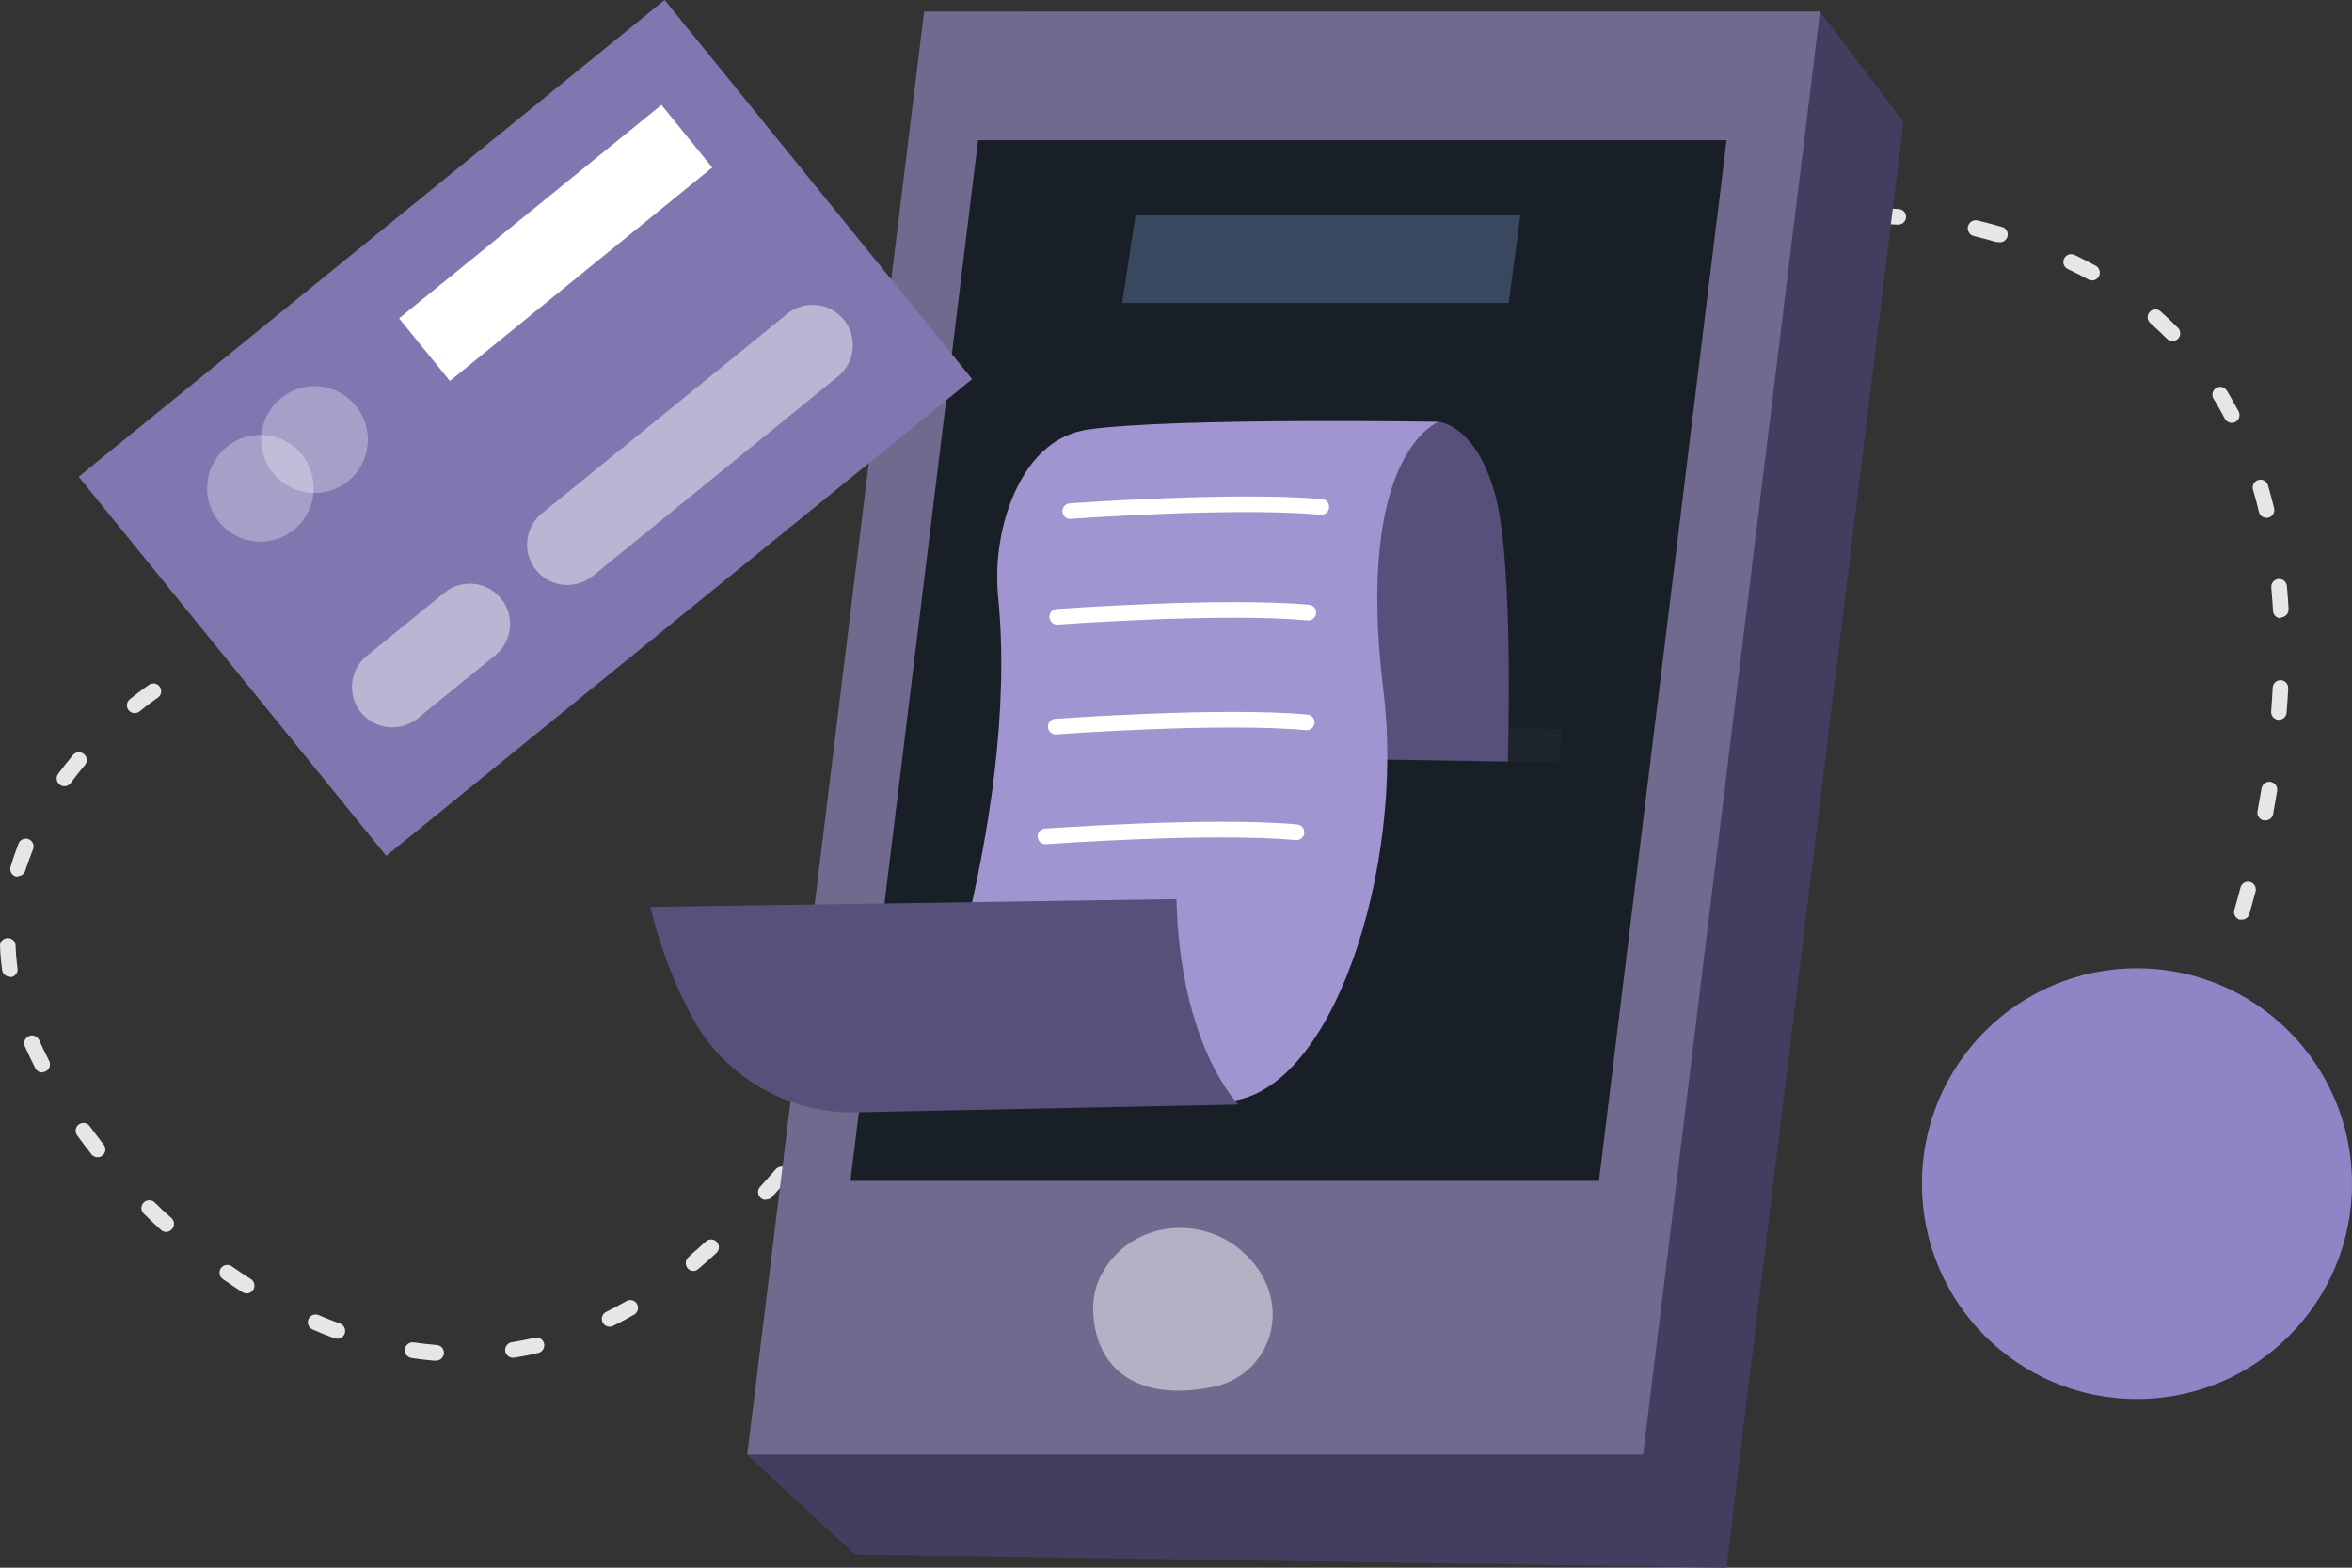 <svg width="162" height="108" viewBox="0 0 162 108" fill="none" xmlns="http://www.w3.org/2000/svg">
<rect x="0" y="0" width="162" height="108" fill="#333333" stroke="none"/>
<path fill-rule="evenodd" clip-rule="evenodd" d="M130.706 15.474H130.733C131.03 15.483 131.277 15.249 131.286 14.952C131.295 14.655 131.062 14.407 130.765 14.398C130.201 14.366 129.664 14.339 129.127 14.339C128.831 14.339 128.59 14.58 128.59 14.877C128.59 15.174 128.831 15.415 129.127 15.415C129.632 15.42 130.169 15.442 130.706 15.474ZM122.189 16.076C121.931 16.082 121.706 15.904 121.652 15.652C121.622 15.511 121.649 15.364 121.728 15.244C121.806 15.123 121.93 15.04 122.071 15.011C122.608 14.904 123.145 14.802 123.682 14.721C123.874 14.691 124.067 14.766 124.188 14.918C124.31 15.069 124.342 15.274 124.272 15.456C124.202 15.637 124.04 15.767 123.848 15.797C123.311 15.877 122.812 15.974 122.291 16.082C122.257 16.085 122.222 16.083 122.189 16.076ZM137.489 16.674C137.541 16.679 137.593 16.679 137.645 16.674L137.672 16.69C137.864 16.717 138.055 16.639 138.174 16.486C138.294 16.333 138.322 16.128 138.25 15.948C138.177 15.768 138.014 15.641 137.822 15.614C137.285 15.458 136.748 15.318 136.211 15.189C135.914 15.119 135.617 15.303 135.548 15.6C135.478 15.898 135.662 16.195 135.959 16.265C136.469 16.383 136.984 16.523 137.489 16.674ZM115.597 18.126C115.34 18.126 115.119 17.943 115.07 17.689C115.022 17.436 115.16 17.183 115.4 17.088C115.905 16.884 116.41 16.69 116.92 16.507C117.196 16.416 117.495 16.561 117.594 16.835C117.693 17.109 117.556 17.412 117.286 17.518C116.791 17.696 116.297 17.884 115.803 18.088C115.725 18.12 115.64 18.133 115.556 18.126H115.597ZM143.832 19.251C143.91 19.297 143.999 19.321 144.09 19.32C144.336 19.322 144.552 19.155 144.613 18.916C144.674 18.676 144.564 18.426 144.347 18.309C143.875 18.051 143.386 17.798 142.887 17.561C142.713 17.479 142.508 17.495 142.35 17.604C142.192 17.714 142.104 17.899 142.119 18.091C142.135 18.283 142.251 18.452 142.425 18.535C142.908 18.761 143.381 19.003 143.832 19.251ZM109.349 21.214C109.158 21.213 108.982 21.111 108.886 20.945C108.739 20.689 108.826 20.363 109.079 20.213C109.552 19.939 110.025 19.676 110.497 19.417C110.665 19.321 110.871 19.322 111.038 19.42C111.206 19.517 111.308 19.697 111.307 19.89C111.306 20.084 111.202 20.263 111.034 20.359C110.808 20.481 110.583 20.611 110.359 20.741L110.358 20.741C110.12 20.879 109.881 21.017 109.643 21.144C109.54 21.205 109.419 21.23 109.3 21.214H109.349ZM149.251 23.334C149.351 23.436 149.488 23.495 149.632 23.495H149.61C149.76 23.503 149.906 23.449 150.013 23.345C150.221 23.135 150.221 22.796 150.013 22.586C149.626 22.193 149.224 21.811 148.816 21.451C148.593 21.255 148.254 21.277 148.058 21.499C147.863 21.722 147.884 22.062 148.107 22.258C148.511 22.616 148.892 22.975 149.251 23.334ZM103.497 25.055C103.326 25.055 103.165 24.973 103.065 24.835C102.98 24.72 102.944 24.576 102.965 24.435C102.986 24.293 103.063 24.166 103.177 24.082C103.618 23.759 104.058 23.447 104.498 23.135C104.656 23.024 104.86 23.006 105.034 23.087C105.208 23.169 105.326 23.337 105.343 23.529C105.36 23.72 105.273 23.907 105.116 24.017L103.816 24.948C103.719 25.021 103.6 25.059 103.478 25.055H103.497ZM152.462 27.465C152.736 27.912 152.994 28.375 153.241 28.843C153.332 29.02 153.514 29.131 153.713 29.133C153.903 29.134 154.079 29.036 154.177 28.874C154.275 28.712 154.28 28.51 154.191 28.342C154.102 28.184 154.015 28.026 153.928 27.868L153.927 27.867L153.927 27.866C153.748 27.543 153.572 27.222 153.38 26.911C153.227 26.658 152.898 26.576 152.645 26.728C152.392 26.882 152.31 27.211 152.462 27.465ZM98.043 29.418L98.032 29.418C98.166 29.415 98.295 29.361 98.392 29.268L98.392 29.267C98.8 28.918 99.209 28.568 99.617 28.229C99.845 28.038 99.875 27.697 99.684 27.468C99.493 27.239 99.152 27.209 98.924 27.401L97.689 28.477C97.521 28.625 97.463 28.861 97.541 29.07C97.619 29.276 97.813 29.413 98.032 29.418L98.022 29.418H98.043ZM92.409 33.829C92.491 34.03 92.686 34.162 92.904 34.163H92.882C93.04 34.17 93.194 34.107 93.301 33.991L93.435 33.861L93.587 33.712C93.876 33.429 94.165 33.148 94.456 32.872C94.664 32.662 94.664 32.323 94.456 32.114C94.355 32.012 94.218 31.954 94.074 31.954C93.931 31.954 93.794 32.012 93.693 32.114L92.528 33.243C92.374 33.397 92.327 33.628 92.409 33.829ZM156.125 35.675C155.872 35.682 155.648 35.512 155.588 35.266C155.464 34.728 155.33 34.228 155.18 33.733C155.14 33.596 155.156 33.449 155.224 33.324C155.293 33.198 155.408 33.106 155.545 33.066C155.828 32.982 156.125 33.143 156.211 33.426L156.248 33.56C156.385 34.05 156.517 34.52 156.635 35.013C156.669 35.152 156.646 35.299 156.571 35.421C156.497 35.544 156.377 35.631 156.238 35.664L156.125 35.675ZM87.667 39.032C87.766 39.125 87.897 39.177 88.033 39.177H88.011C88.177 39.191 88.339 39.127 88.451 39.005L89.526 37.832C89.704 37.614 89.683 37.294 89.479 37.101C89.274 36.907 88.954 36.904 88.747 37.095C88.376 37.483 88.006 37.875 87.641 38.273C87.44 38.49 87.452 38.83 87.667 39.032ZM157.097 42.593C156.812 42.594 156.577 42.372 156.56 42.087C156.527 41.55 156.49 41.012 156.442 40.474C156.415 40.176 156.634 39.914 156.93 39.887C157.227 39.861 157.489 40.08 157.516 40.377C157.564 40.915 157.607 41.453 157.634 41.991C157.634 42.276 157.413 42.511 157.129 42.529L157.097 42.593ZM82.871 44.075C82.958 44.265 83.146 44.388 83.355 44.39H83.344C83.502 44.393 83.653 44.326 83.758 44.207C84.122 43.799 84.476 43.396 84.83 42.993L84.831 42.992L84.832 42.991C84.969 42.849 85.016 42.642 84.956 42.454C84.895 42.266 84.737 42.126 84.543 42.09C84.348 42.054 84.15 42.127 84.026 42.281C83.656 42.685 83.301 43.093 82.952 43.502C82.817 43.661 82.785 43.884 82.871 44.075ZM156.925 49.587H156.968C157.111 49.585 157.248 49.527 157.348 49.424C157.448 49.321 157.502 49.182 157.5 49.038C157.543 48.5 157.58 47.962 157.607 47.424C157.622 47.129 157.397 46.877 157.102 46.859C156.955 46.852 156.812 46.905 156.705 47.007C156.598 47.109 156.538 47.25 156.538 47.397C156.506 47.935 156.474 48.473 156.431 49.011C156.409 49.307 156.63 49.564 156.925 49.587ZM78.844 49.748C78.72 49.747 78.601 49.703 78.505 49.624C78.278 49.437 78.245 49.101 78.43 48.871L79.456 47.623C79.575 47.472 79.765 47.397 79.955 47.424C80.145 47.452 80.306 47.579 80.377 47.758C80.448 47.937 80.418 48.139 80.299 48.29L79.279 49.533C79.176 49.67 79.015 49.75 78.844 49.748ZM4.119 54.057C4.211 54.126 4.322 54.164 4.436 54.165C4.608 54.165 4.77 54.083 4.871 53.944C5.177 53.53 5.505 53.111 5.848 52.707C6.04 52.48 6.011 52.14 5.784 51.949C5.557 51.757 5.218 51.786 5.027 52.013C4.672 52.438 4.329 52.874 4.006 53.31C3.833 53.548 3.883 53.881 4.119 54.057ZM74.462 55.209C74.255 55.21 74.066 55.092 73.976 54.907C73.885 54.721 73.909 54.499 74.037 54.337L75.041 53.068C75.159 52.911 75.353 52.83 75.547 52.858C75.74 52.886 75.904 53.017 75.973 53.2C76.043 53.384 76.007 53.591 75.879 53.74L74.88 55.004C74.781 55.13 74.632 55.205 74.472 55.209H74.462ZM155.921 56.516C155.954 56.522 155.989 56.522 156.023 56.516C156.279 56.525 156.506 56.352 156.565 56.102C156.662 55.564 156.753 55.026 156.844 54.488C156.876 54.296 156.803 54.101 156.653 53.977C156.502 53.854 156.298 53.82 156.116 53.889C155.934 53.957 155.802 54.118 155.77 54.31C155.686 54.809 155.601 55.28 155.512 55.774L155.512 55.777L155.511 55.781L155.51 55.784L155.491 55.892C155.439 56.183 155.631 56.462 155.921 56.516ZM1.241 60.379C1.189 60.386 1.136 60.386 1.085 60.379C0.802 60.291 0.643 59.99 0.73 59.706C0.886 59.168 1.074 58.657 1.267 58.141C1.331 57.951 1.494 57.812 1.692 57.781C1.889 57.749 2.087 57.83 2.207 57.99C2.326 58.15 2.347 58.364 2.261 58.544C2.068 59.034 1.89 59.529 1.724 60.018C1.645 60.212 1.46 60.342 1.251 60.352L1.241 60.379ZM69.838 60.648C69.931 60.72 70.046 60.76 70.165 60.761L70.176 60.734C70.334 60.737 70.485 60.67 70.589 60.551L71.578 59.276C71.76 59.039 71.717 58.7 71.481 58.517C71.245 58.334 70.906 58.378 70.724 58.614L69.741 59.894C69.561 60.129 69.604 60.466 69.838 60.648ZM154.412 63.354C154.362 63.359 154.311 63.359 154.261 63.354C154.124 63.314 154.009 63.221 153.941 63.096C153.872 62.971 153.856 62.824 153.896 62.687C154.03 62.213 154.175 61.697 154.32 61.142C154.356 61.004 154.445 60.885 154.568 60.813C154.691 60.74 154.837 60.719 154.975 60.755C155.114 60.792 155.232 60.882 155.304 61.006C155.375 61.131 155.394 61.278 155.357 61.417C155.212 61.955 155.067 62.493 154.927 62.982C154.854 63.206 154.646 63.356 154.412 63.354ZM65.437 66.014C65.529 66.198 65.717 66.314 65.922 66.312V66.291C66.085 66.287 66.237 66.21 66.336 66.081L67.329 64.817C67.493 64.58 67.442 64.257 67.213 64.082C66.985 63.908 66.66 63.945 66.476 64.166L65.493 65.446C65.368 65.609 65.346 65.83 65.437 66.014ZM0.682 67.286C0.412 67.289 0.183 67.091 0.145 66.823C0.07 66.285 0.021 65.71 0 65.161C0 64.864 0.24 64.623 0.537 64.623C0.834 64.623 1.074 64.864 1.074 65.161C1.092 65.68 1.137 66.197 1.208 66.71C1.228 66.853 1.191 66.997 1.104 67.111C1.017 67.225 0.888 67.3 0.746 67.318L0.682 67.286ZM61.172 71.558C61.262 71.742 61.449 71.858 61.653 71.859V71.837C61.816 71.842 61.971 71.773 62.077 71.649L63.065 70.374C63.197 70.224 63.234 70.012 63.162 69.826C63.09 69.639 62.921 69.508 62.722 69.485C62.524 69.463 62.329 69.552 62.217 69.718L61.229 70.993C61.104 71.155 61.082 71.374 61.172 71.558ZM2.9 73.887C2.696 73.881 2.513 73.76 2.427 73.575C2.17 73.075 1.928 72.574 1.713 72.09C1.655 71.96 1.652 71.811 1.703 71.678C1.755 71.545 1.857 71.438 1.987 71.38C2.117 71.322 2.265 71.319 2.398 71.37C2.531 71.422 2.638 71.524 2.696 71.654C2.905 72.117 3.136 72.601 3.383 73.08C3.449 73.208 3.461 73.356 3.416 73.493C3.372 73.629 3.275 73.742 3.147 73.806C3.071 73.846 2.986 73.866 2.9 73.866V73.887ZM56.959 77.217C57.056 77.297 57.177 77.341 57.303 77.341C57.464 77.34 57.615 77.267 57.716 77.142L58.737 75.883C58.921 75.652 58.885 75.316 58.656 75.13C58.545 75.04 58.403 74.997 58.261 75.013C58.119 75.028 57.989 75.099 57.899 75.21C57.561 75.635 57.222 76.05 56.884 76.464C56.699 76.693 56.732 77.029 56.959 77.217ZM6.724 79.724C6.559 79.725 6.402 79.65 6.3 79.52C5.956 79.084 5.628 78.648 5.311 78.212C5.228 78.096 5.194 77.951 5.217 77.81C5.24 77.669 5.318 77.542 5.435 77.459C5.675 77.288 6.009 77.343 6.181 77.583C6.493 78.008 6.81 78.433 7.143 78.853C7.27 79.014 7.294 79.234 7.205 79.419C7.116 79.605 6.929 79.723 6.724 79.724ZM52.389 82.522C52.487 82.611 52.616 82.661 52.749 82.661V82.635C52.9 82.644 53.048 82.59 53.157 82.484L53.387 82.225C53.663 81.914 53.946 81.597 54.231 81.273C54.368 81.131 54.415 80.924 54.355 80.736C54.294 80.548 54.136 80.408 53.942 80.372C53.748 80.336 53.549 80.409 53.425 80.563C53.084 80.951 52.742 81.33 52.406 81.703L52.351 81.763C52.153 81.983 52.17 82.322 52.389 82.522ZM11.444 84.873C11.311 84.872 11.183 84.822 11.085 84.733C10.682 84.361 10.284 83.985 9.903 83.608C9.691 83.4 9.687 83.059 9.895 82.847C10.103 82.635 10.443 82.631 10.655 82.839C11.031 83.21 11.418 83.576 11.81 83.915C11.916 84.011 11.979 84.147 11.985 84.29C11.991 84.434 11.939 84.574 11.842 84.679C11.743 84.797 11.598 84.868 11.444 84.873ZM47.362 87.369C47.463 87.49 47.612 87.561 47.77 87.562C47.9 87.554 48.022 87.498 48.114 87.406L48.237 87.304C48.603 86.992 48.968 86.664 49.344 86.32C49.562 86.118 49.575 85.777 49.373 85.558C49.172 85.34 48.831 85.327 48.613 85.529C48.254 85.862 47.894 86.18 47.539 86.486L47.421 86.61C47.313 86.703 47.246 86.835 47.235 86.977C47.224 87.119 47.27 87.26 47.362 87.369ZM16.997 89.106C16.895 89.108 16.794 89.08 16.707 89.026C16.251 88.735 15.794 88.428 15.349 88.117C15.106 87.947 15.046 87.612 15.214 87.369C15.384 87.125 15.718 87.065 15.961 87.234C16.396 87.541 16.836 87.831 17.282 88.117C17.481 88.245 17.572 88.489 17.507 88.717C17.441 88.945 17.234 89.103 16.997 89.106ZM41.508 91.097C41.598 91.281 41.785 91.398 41.989 91.398H41.97C42.059 91.402 42.148 91.383 42.228 91.344C42.711 91.102 43.2 90.839 43.678 90.564C43.934 90.416 44.022 90.09 43.877 89.833C43.806 89.708 43.688 89.617 43.55 89.58C43.412 89.542 43.265 89.562 43.141 89.633C42.684 89.897 42.217 90.15 41.75 90.376C41.485 90.508 41.377 90.831 41.508 91.097ZM23.233 92.227C23.17 92.227 23.109 92.216 23.05 92.194C22.513 92.006 22.03 91.802 21.525 91.586C21.348 91.51 21.226 91.346 21.203 91.155C21.18 90.964 21.261 90.775 21.415 90.66C21.569 90.545 21.773 90.521 21.949 90.597C22.432 90.806 22.932 91 23.421 91.183C23.666 91.272 23.812 91.526 23.766 91.784C23.72 92.042 23.494 92.229 23.233 92.227ZM34.885 93.305C34.993 93.464 35.178 93.554 35.37 93.539L35.467 93.528C36.004 93.442 36.541 93.335 37.078 93.206C37.365 93.136 37.542 92.848 37.475 92.56C37.443 92.421 37.357 92.3 37.236 92.225C37.115 92.149 36.969 92.124 36.831 92.157C36.32 92.28 35.8 92.383 35.289 92.463C35.097 92.478 34.928 92.594 34.844 92.767C34.761 92.941 34.776 93.146 34.885 93.305ZM29.956 93.744H29.999L30.021 93.733C30.317 93.745 30.567 93.514 30.579 93.216C30.591 92.919 30.36 92.669 30.064 92.657C29.541 92.614 29.02 92.555 28.501 92.479C28.309 92.452 28.117 92.528 27.997 92.681C27.877 92.833 27.847 93.038 27.919 93.219C27.991 93.399 28.153 93.528 28.345 93.555C28.882 93.636 29.419 93.701 29.956 93.744ZM9.276 49.13C9.049 49.129 8.847 48.985 8.772 48.771C8.695 48.556 8.764 48.315 8.942 48.172C9.657 47.595 10.145 47.259 10.256 47.182C10.269 47.173 10.277 47.168 10.279 47.166C10.527 47.008 10.854 47.079 11.015 47.324C11.177 47.569 11.112 47.899 10.87 48.064C10.87 48.064 10.37 48.398 9.618 49.006C9.52 49.087 9.397 49.131 9.269 49.13H9.276Z" fill="#E6E6E6"/>
<path d="M119.847 100.221H58.146L70.332 0.793H125.357L131.104 8.394L119.847 100.221Z" fill="#433D60"/>
<path d="M113.172 100.221H51.465L63.651 0.793H125.357L113.172 100.221Z" fill="#706A8E"/>
<path d="M110.132 81.354H58.576L67.367 9.658H118.924L110.132 81.354Z" fill="#181F27"/>
<path d="M92.743 50.055L107.64 50.233L107.35 52.54L92.743 52.288V50.055Z" fill="#1E252E"/>
<path d="M51.465 100.221L58.887 107.085L118.923 108L119.847 100.221H51.465Z" fill="#433D60"/>
<path d="M99.096 29.058C99.096 29.058 101.668 29.241 102.984 34.088C104.3 38.935 103.849 52.465 103.849 52.465L92.753 52.288C92.753 52.288 87.216 32.151 99.096 29.058Z" fill="#57507A"/>
<path d="M5.42 32.843L45.778 -5.2948e-05L66.959 26.118L26.601 58.96L5.42 32.843Z" fill="#8176AF"/>
<path d="M27.489 21.931L45.559 7.226L49.057 11.54L30.987 26.245L27.489 21.931Z" fill="white"/>
<path opacity="0.46" d="M24.865 49.08C23.9 47.891 24.081 46.144 25.269 45.178L30.607 40.834C31.798 39.864 33.549 40.046 34.516 41.238C35.481 42.428 35.3 44.174 34.112 45.141L28.774 49.485C27.583 50.454 25.832 50.273 24.865 49.08Z" fill="white"/>
<path opacity="0.46" d="M36.923 39.271C35.958 38.081 36.139 36.335 37.327 35.368L54.215 21.625C55.406 20.655 57.158 20.837 58.125 22.029C59.09 23.219 58.909 24.965 57.721 25.932L40.832 39.676C39.641 40.645 37.89 40.464 36.923 39.271Z" fill="white"/>
<ellipse opacity="0.3" cx="17.937" cy="33.636" rx="3.673" ry="3.68" fill="white"/>
<ellipse opacity="0.3" cx="21.665" cy="30.285" rx="3.673" ry="3.68" fill="white"/>
<path d="M99.096 29.058C99.096 29.058 93.258 31.161 95.293 47.639C96.786 59.712 91.744 75.695 84.289 75.888C76.835 76.082 63.087 75.426 63.087 75.426C63.087 75.426 70.246 56.866 68.763 41.281C68.535 39.099 68.796 36.893 69.526 34.825C70.396 32.452 72.013 29.983 75.02 29.58C81.024 28.762 99.096 29.058 99.096 29.058Z" fill="#A095D0"/>
<path d="M58.957 76.631L85.299 76.093C85.299 76.093 81.282 72.101 81.03 61.939L44.795 62.477C45.416 65.099 46.371 67.63 47.636 70.008C49.867 74.171 54.241 76.73 58.957 76.631Z" fill="#57507A"/>
<path d="M78.21 14.834L77.292 20.875H103.913L104.719 14.834H78.21Z" fill="#39475F"/>
<path opacity="0.48" d="M85.541 86.191C82.668 83.673 78.124 84.168 76.094 87.412C75.582 88.2 75.304 89.118 75.294 90.059C75.294 94.04 78.038 96.649 83.522 95.551C87.705 94.712 89.3 89.478 85.541 86.191Z" fill="white"/>
<ellipse cx="147.188" cy="81.543" rx="14.812" ry="14.837" fill="#9084C6"/>
<path d="M73.731 35.75C73.539 35.757 73.358 35.661 73.257 35.498C73.155 35.334 73.148 35.129 73.238 34.96C73.328 34.79 73.502 34.681 73.694 34.674C73.806 34.674 85.036 33.846 91.056 34.384C91.353 34.41 91.572 34.673 91.545 34.97C91.518 35.267 91.256 35.486 90.96 35.46C85.052 34.922 73.882 35.734 73.774 35.745L73.731 35.75Z" fill="white"/>
<path d="M72.84 43.029C72.543 43.039 72.294 42.807 72.284 42.51C72.273 42.213 72.505 41.964 72.802 41.953C72.915 41.953 84.144 41.125 90.165 41.663C90.461 41.689 90.68 41.952 90.653 42.249C90.627 42.546 90.365 42.765 90.068 42.739C84.161 42.201 72.995 43.018 72.883 43.024L72.84 43.029Z" fill="white"/>
<path d="M72.738 50.593C72.441 50.605 72.191 50.374 72.179 50.077C72.167 49.779 72.398 49.529 72.695 49.517C72.807 49.517 84.042 48.689 90.057 49.227C90.249 49.244 90.417 49.362 90.498 49.538C90.579 49.713 90.561 49.918 90.45 50.075C90.339 50.233 90.153 50.32 89.961 50.303C84.053 49.764 72.888 50.582 72.775 50.588L72.738 50.593Z" fill="white"/>
<path d="M72.023 58.157C71.831 58.164 71.65 58.067 71.549 57.904C71.447 57.741 71.44 57.536 71.53 57.366C71.62 57.196 71.794 57.088 71.986 57.081C72.098 57.081 83.328 56.252 89.348 56.796C89.54 56.813 89.708 56.932 89.789 57.107C89.87 57.282 89.852 57.487 89.741 57.645C89.63 57.803 89.444 57.889 89.252 57.872C83.344 57.334 72.179 58.151 72.066 58.157H72.023Z" fill="white"/>
</svg>

